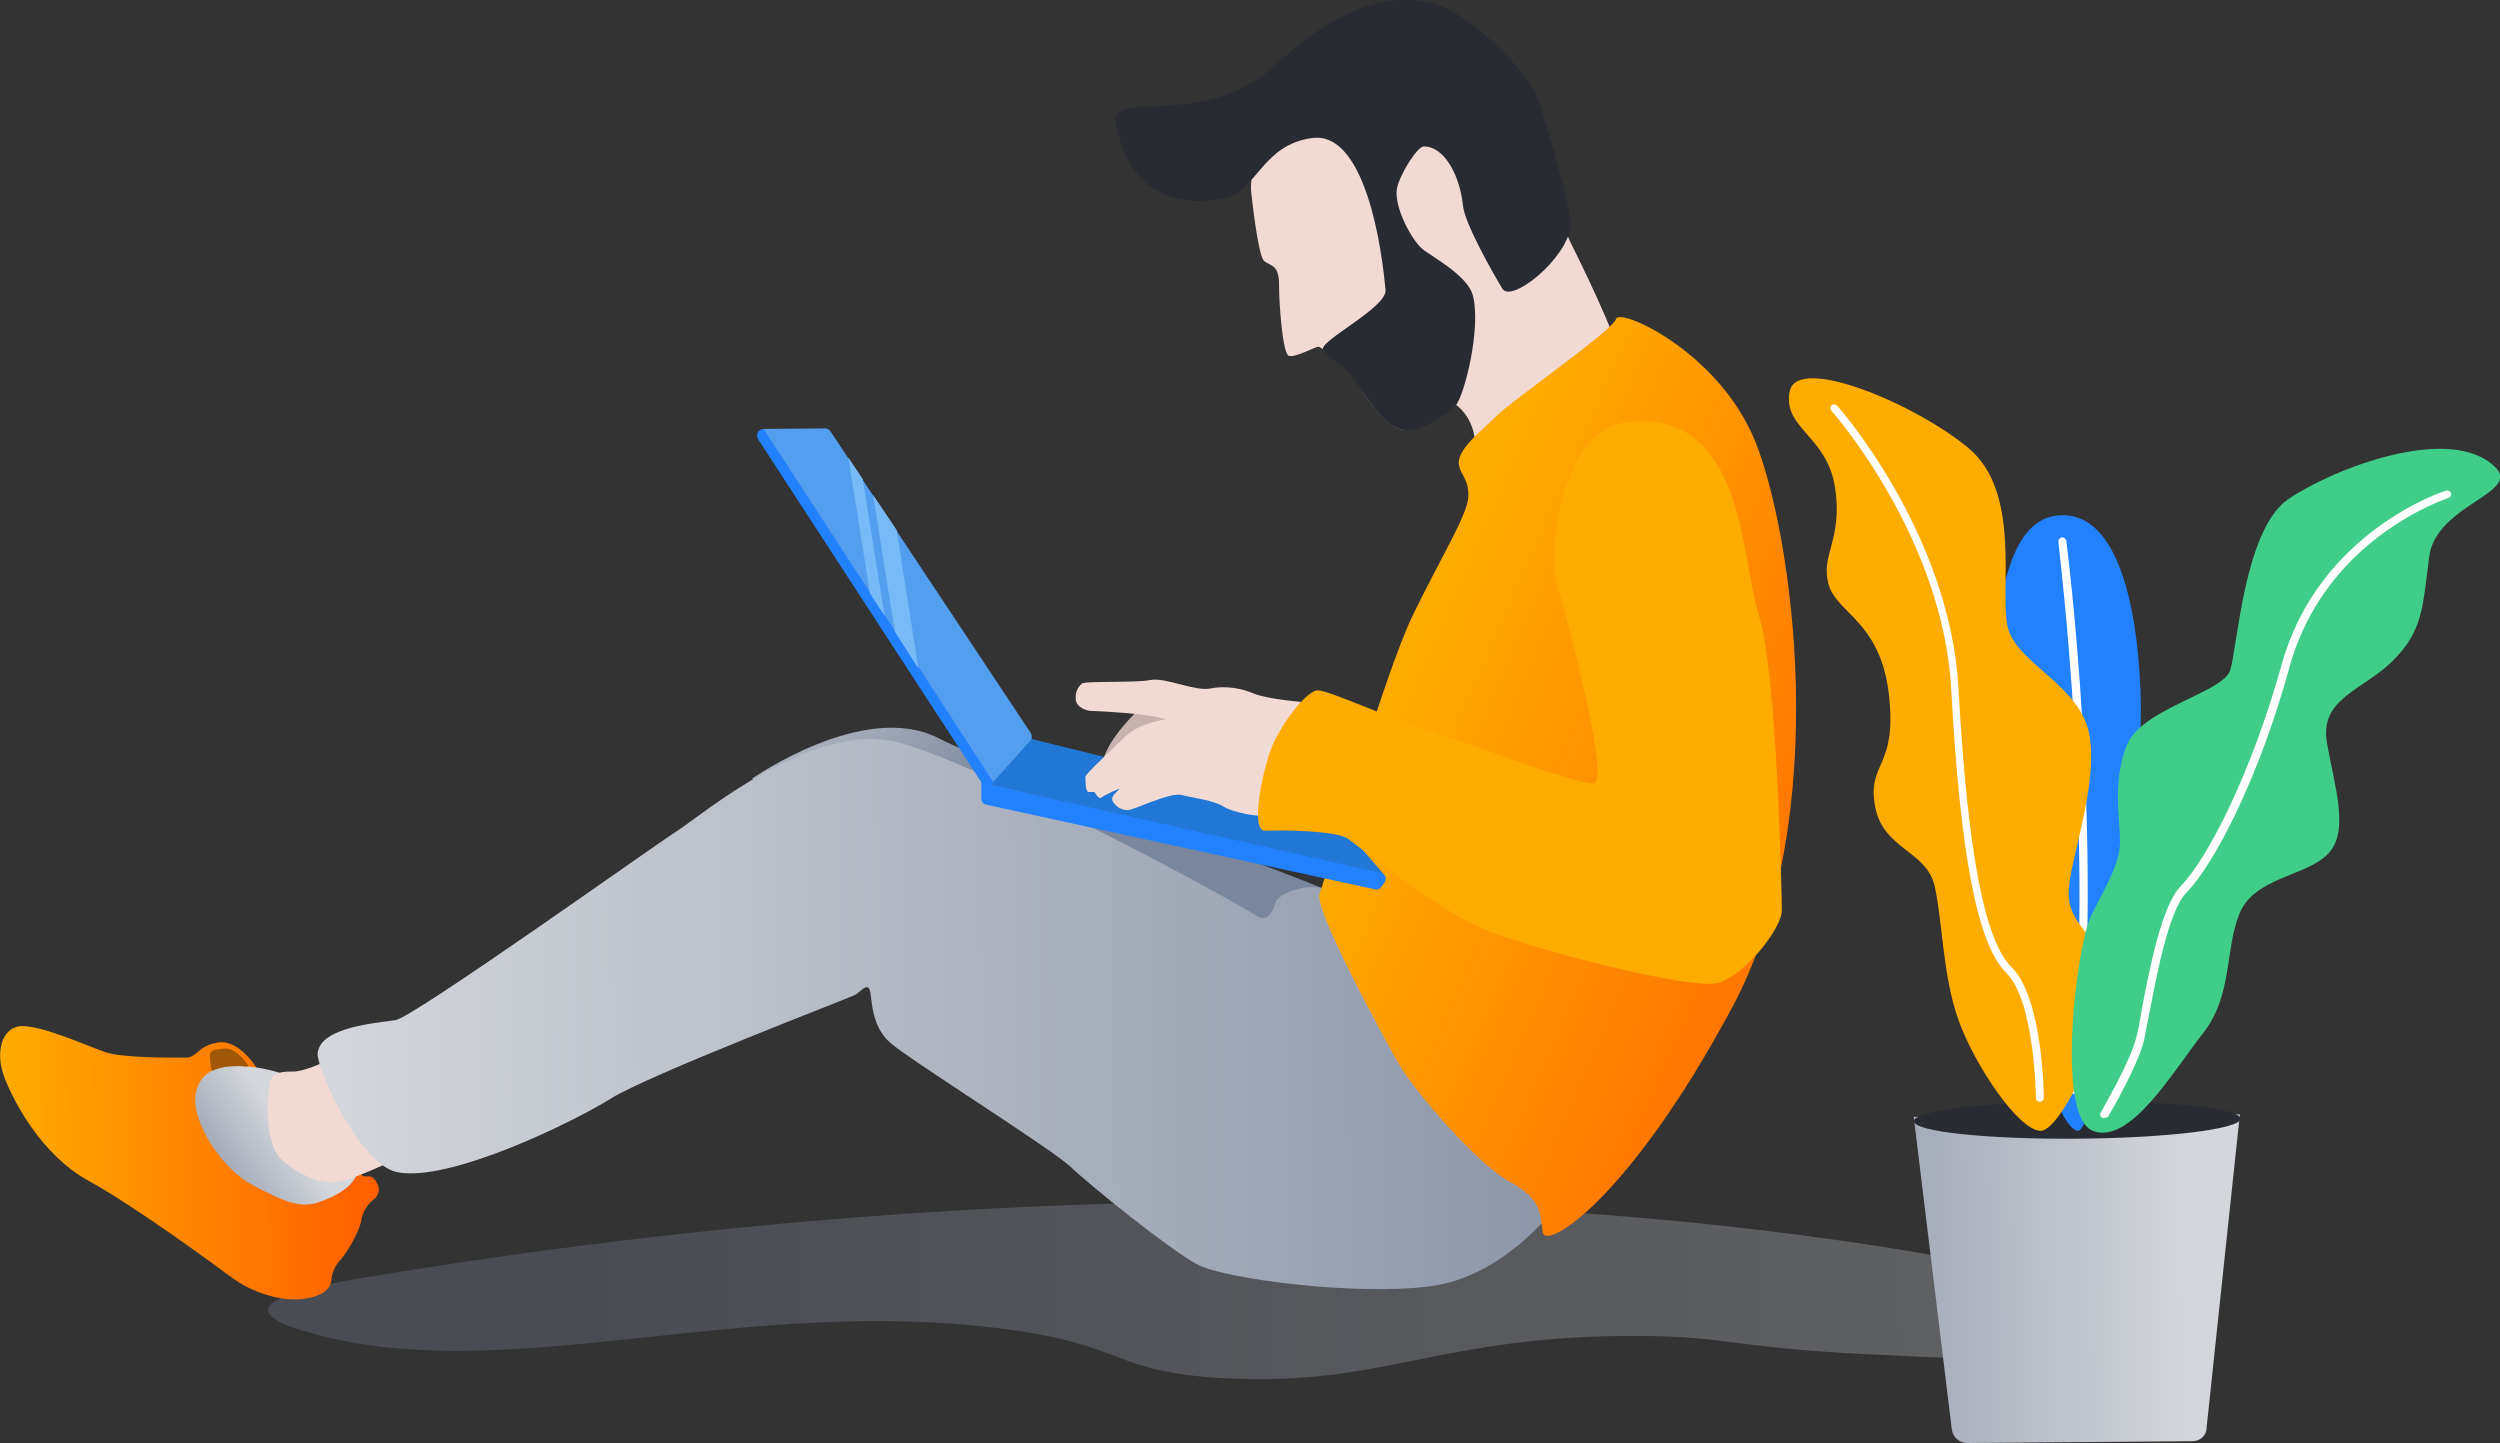 <?xml version="1.0" encoding="utf-8"?>
<!-- Generator: Adobe Illustrator 20.1.0, SVG Export Plug-In . SVG Version: 6.00 Build 0)  -->
<svg version="1.1" id="Layer_1" xmlns="http://www.w3.org/2000/svg" xmlns:xlink="http://www.w3.org/1999/xlink" x="0px" y="0px"
	 viewBox="0 0 413.2 238.5" style="enable-background:new 0 0 413.2 238.5;" xml:space="preserve">
<rect x="0" y="0" width="413.2" height="238.5" fill="#333333" stroke="none"/>
<style type="text/css">
	.st0{opacity:0.3;fill:url(#SVGID_1_);enable-background:new    ;}
	.st1{display:none;fill:#F0F2F5;}
	.st2{fill:url(#SVGID_2_);}
	.st3{fill:url(#SVGID_3_);}
	.st4{fill:url(#SVGID_4_);}
	.st5{fill:#A05708;}
	.st6{fill:#F2DAD4;}
	.st7{fill:url(#SVGID_5_);}
	.st8{fill:#292B33;}
	.st9{fill:url(#SVGID_6_);}
	.st10{fill:#2177D6;}
	.st11{fill:#C6B3AF;}
	.st12{fill:#FFAC00;}
	.st13{fill:#549EEF;}
	.st14{fill:#2181FF;}
	.st15{fill:#77BAF7;}
	.st16{fill:url(#SVGID_7_);}
	.st17{fill:#FFFFFF;}
	.st18{fill:#40CD8A;}
</style>
<linearGradient id="SVGID_1_" gradientUnits="userSpaceOnUse" x1="443.817" y1="-93.307" x2="125.177" y2="-93.307" gradientTransform="matrix(0.87 -1.000000e-02 -1.000000e-02 -1 -19.03 122.549)">
	<stop  offset="0" style="stop-color:#D3D6DB"/>
	<stop  offset="1" style="stop-color:#7A869B"/>
</linearGradient>
<path class="st0" d="M60,211.2c-6,1-15.6,2.8-15.7,5.3c0,2.3,7.8,4,10.5,4.7c31.3,7.1,68.6-6.8,110-1.7c21.7,2.6,18.5,7.3,37.7,8.3
	c26.3,1.4,35.6-7.2,68.5-7c14,0.1,14.3,1.6,33.4,2.8c7.5,0.4,60,3.4,60.9-1.8c0.2-0.9-1.1-3.5-23.9-9.7
	C341.4,212,232.8,182.4,60,211.2z"/>
<path class="st1" d="M359.5,25.4c-9.5-0.4-18.9,1.7-27.3,6.1c-13.9,7.2-24.6,20.2-30.7,35c-10.7,26.2-7.1,56.3-14.3,83.7
	c-6.5,24.6-21.6,46.1-42.7,60.5c37.3,8.2,75.3,13.1,113.5,13c25-0.1,49.3-3.9,67.1-23.5c17.3-19,23.5-45.2,19-70.8
	c-4.8-27.2-19.7-51.3-36.5-72.7c-8.5-10.8-17.9-21.5-30.3-27.1C371.7,27,365.7,25.6,359.5,25.4z"/>
<linearGradient id="SVGID_2_" gradientUnits="userSpaceOnUse" x1="141.6" y1="29.735" x2="169.44" y2="-7.145" gradientTransform="matrix(1 -7.679373e-03 -7.679373e-03 -1 -3.189 123.066)">
	<stop  offset="0" style="stop-color:#D3D6DB"/>
	<stop  offset="1" style="stop-color:#7A869B"/>
</linearGradient>
<path class="st2" d="M124.3,128.7c0,0,18.5-13,30.8-6.7s66.6,25.1,68.4,27.1s-9.4,10.5-9.4,10.5l-73.7-19.2L124.3,128.7z"/>
<linearGradient id="SVGID_3_" gradientUnits="userSpaceOnUse" x1="2.794" y1="-69.273" x2="65.095" y2="-69.273" gradientTransform="matrix(1 -7.679373e-03 -7.679373e-03 -1 -3.189 123.066)">
	<stop  offset="0" style="stop-color:#FFAC00"/>
	<stop  offset="1" style="stop-color:#FF5E00"/>
</linearGradient>
<path class="st3" d="M42.4,176.5c0,0-2.8-4.7-6.3-4.2s-3.4,2.5-5.4,2.5s-10.4,0.1-13.3-0.9S7,169.5,3.6,169.6s-4.4,4.5-2.9,8.4
	s6,12.8,14,17.2s21.8,14.6,23.8,16.1s6.9,3.9,11.4,3.4s4.9-2.5,4.9-3.5c0.2-1.1,0.7-2.2,1.5-3c0.5-0.5,2.9-4,3.4-6.4
	c0.2-1.4,0.9-2.6,2-3.5c1-0.7,1.2-2,0.5-2.9c0,0,0,0,0-0.1c-1-1.5-1.6-0.5-2.3-1s-10.6-11.8-10.6-11.8L42.4,176.5z"/>
<linearGradient id="SVGID_4_" gradientUnits="userSpaceOnUse" x1="49.583" y1="-63.442" x2="31.403" y2="-75.912" gradientTransform="matrix(1 -7.679373e-03 -7.679373e-03 -1 -3.189 123.066)">
	<stop  offset="0" style="stop-color:#D3D6DB"/>
	<stop  offset="1" style="stop-color:#7A869B"/>
</linearGradient>
<path class="st4" d="M46.2,177.3c-2.3-0.7-4.6-1.1-7-1.1c-3.5,0-6.4,1-6.9,5c-0.5,4,4,11.8,9.5,14.7s7.9,3.8,10.9,2.8s6.4-3,6.4-5.5
	S46.2,177.3,46.2,177.3z"/>
<path class="st5" d="M35,177c1.3-0.6,2.7-0.8,4.2-0.8c0.5,0,1,0,1.5,0.1l0.4-0.1c0,0-1.9-3-3.9-2.9s-2.5,0.5-2.5,1
	C34.7,175.2,34.8,176.1,35,177z"/>
<path class="st6" d="M53.5,175.6c0,0-3.4,1.5-4.9,1.5s-3.5,0-3.9,1.5s-1.4,10.4,2.1,13.3s6.9,3.9,9.4,3.4s8.8-3.5,8.8-3.5
	L53.5,175.6z"/>
<linearGradient id="SVGID_5_" gradientUnits="userSpaceOnUse" x1="56.874" y1="-45.993" x2="313.414" y2="-45.993" gradientTransform="matrix(1 -7.679373e-03 -7.679373e-03 -1 -3.189 123.066)">
	<stop  offset="0" style="stop-color:#D3D6DB"/>
	<stop  offset="1" style="stop-color:#7A869B"/>
</linearGradient>
<path class="st7" d="M52.5,174.1c-0.2,2.5,6.9,18.2,13,19.6c8.4,1.9,29-8.1,35.4-12.1c6.2-3.9,39.3-16.6,40.3-17.1s2-2,2.5-1
	s0,5.9,3.5,8.9s26.8,17.6,29.8,20.5s16.4,13.7,20.9,16.1s26.2,5.2,38.5,3.6s20.6-13,20.6-13l-25.5-44.2c0,0-8.7-6.9-12-8.3
	s-8.3,0.6-8.7,2.1s-1.4,3.5-3.4,2s-45.6-25.3-59.4-28.6s-32,12.1-35.9,14.6s-43.7,30.9-46.7,31.4C62.3,169.1,52.9,169.7,52.5,174.1z
	"/>
<path class="st6" d="M206.8,31.8c0,0,1.1,10.4,2.1,11.3s2.5,0.5,2.5,3.9s0.6,11.4,1.6,11.8s4.4-1.5,4.9-1.5s5.5,3.9,6.5,5.9
	c1,2,4.5,7.4,7.5,7.8s6.9-5.5,8.9-4c1.8,1.5,2.8,3.6,3,5.9c0,1.5,23.6-5.6,23.6-14.5c0-2.5-6.5-15.7-8-18.7s-3.6-15.8-4.1-19.2
	S248.5,7.4,238.6,4S205.7,20.5,206.8,31.8z"/>
<path class="st8" d="M236.6,0.5c6.5,1.6,16.4,11.7,17.9,16.6c1.5,4.9,5.3,17.7,5.1,20.2c-0.5,5.4-9.8,12.9-11.3,10.4
	S242.1,37,241.8,34c-0.5-4.9-3-9.8-6.5-9.8c-1,0-3.9,4.5-4.4,6.9c-0.6,3,2.5,8.9,4.5,10.3s7.1,4.3,8,7.3c1.5,5.4-1.4,16.8-2.8,18.3
	s-6.1,4.7-8.9,4c-3.9-1-6.5-6.9-8.9-9.6c-1-1.2-3-2.1-4.1-3.5s10.6-7,10.3-10c-1.1-11.8-4.6-26-12-25.1c-8.4,1-9.3,8.9-14.7,10
	c-3,0.6-15.3,2.6-17.9-12.7c-0.8-4.9,12.3,0.4,23.6-7.1C211.1,11.1,222.8-2.8,236.6,0.5z"/>
<linearGradient id="SVGID_6_" gradientUnits="userSpaceOnUse" x1="233.853" y1="6.924" x2="329.383" y2="-35.966" gradientTransform="matrix(1 -7.679373e-03 -7.679373e-03 -1 -3.189 123.066)">
	<stop  offset="0" style="stop-color:#FFAC00"/>
	<stop  offset="1" style="stop-color:#FF5E00"/>
</linearGradient>
<path class="st9" d="M241.1,76.5c0-2.5,3.9-5.4,6.4-7.9s19.1-14,19.6-15.9s16.8,5.3,22.9,20s13.3,62.1-3.7,93.8
	s-30.8,40.2-31.3,37.2s0-5.4-5.5-8.4s-15.9-15.2-18.4-19.6s-14-25.5-13-28s10.6-36.1,15.4-46s9.2-16.8,9.2-19.8
	S241.2,78.4,241.1,76.5z"/>
<polygon class="st10" points="162.1,129.4 169.5,121.9 219.9,134.3 228.8,144.6 "/>
<path class="st11" d="M188.2,117.3c0,0-4.9,4.5-5.9,8.4l3.4-1l6.4-3l4.4-2.5l-2-2L188.2,117.3z"/>
<path class="st6" d="M215,116c0,0-5.1-0.4-7.6-1.3c-2.3-1-4.9-1.4-7.4-0.9c-2.5,0.5-7.4-1.9-9.9-1.4s-10.9,0.1-11.3,0.6
	c-0.7,0.6-1.1,1.5-1,2.5c0,1.5,2,2,2.5,2s9.9,0.4,12.4,1.4c0,0-4.4,0.5-6.9,3s-6.4,6-6.4,6.5s0,2.5,0.5,2.5h1c0,0,0.5,1,1,1
	c0.9-0.6,2-1.1,3-1.5c0.5,0-1.5,1-1,2c0.5,0.9,1.4,1.5,2.5,1.5c1,0,6.9-3,8.9-2.5s5.4,0.9,6.9,1.9s6.4,1.9,7.4,1.4S215,116,215,116z
	"/>
<path class="st12" d="M268.7,69.8c-10,1.3-12.7,18.8-11.6,25.7c0,0,9.6,34,6.2,34s-24.7-8.2-28.2-9.1s-15.4-6.3-17.3-6.3
	s-6.4,6-7.8,9.9s-3.4,13.4-0.9,13.3s11.8-0.1,13.8,1.4c2,1.5,15.4,12.2,22.8,15.1s34.1,10.1,38.5,8.6s10.3-9,10.3-11.9
	s-0.8-39.5-3.8-48.8S288.4,67.2,268.7,69.8z"/>
<path class="st13" d="M164.1,129.3l-38-58.4l10.3-0.1c0.3,0,0.6,0.2,0.8,0.4l33.2,50c0.2,0.4,0.2,0.9-0.1,1.2L164.1,129.3z"/>
<path class="st14" d="M162.2,129.3l-36.9-56.7c-0.3-0.5-0.2-1.2,0.3-1.5c0.2-0.1,0.4-0.2,0.6-0.2l0,0l38,58.4l0,0
	c-0.3,0.6-1.1,0.7-1.6,0.4C162.4,129.6,162.3,129.5,162.2,129.3z"/>
<polygon class="st15" points="143.8,98.1 146.2,101.8 142.6,79.2 140.2,75.6 "/>
<polygon class="st15" points="147.9,104.4 151.8,110.5 148.2,87.6 144.3,81.8 "/>
<path class="st14" d="M227.3,147L163,133c-0.5-0.1-0.8-0.5-0.8-1v-2.6l66.1,14.9c0.5,0.1,0.9,0.7,0.7,1.2c0,0.1-0.1,0.3-0.2,0.4
	l-0.6,0.8C228.1,146.9,227.7,147.1,227.3,147z"/>
<linearGradient id="SVGID_7_" gradientUnits="userSpaceOnUse" x1="364.004" y1="-91.009" x2="276.514" y2="-90.859" gradientTransform="matrix(1 -7.679373e-03 -7.679373e-03 -1 -3.189 123.066)">
	<stop  offset="0" style="stop-color:#D3D6DB"/>
	<stop  offset="1" style="stop-color:#7A869B"/>
</linearGradient>
<path class="st16" d="M362.4,238.2l-37.3,0.3c-1.2,0-2.3-0.9-2.5-2.2l-6.3-51.7l53.9-0.4l-5.5,51.8
	C364.7,237.3,363.6,238.2,362.4,238.2z"/>
<ellipse transform="matrix(1 -7.679373e-03 7.679373e-03 1 -1.411 2.642)" class="st8" cx="343.3" cy="185.1" rx="27" ry="3.1"/>
<path class="st14" d="M340.1,85.2c-14.7,1.3-9.5,45.4-9.5,45.4c4,38,9,55.1,12.7,56.3s10.6-54,10.5-67.5
	C353.9,119.4,354.8,83.8,340.1,85.2z"/>
<path class="st17" d="M342.7,180.8L342.7,180.8c-0.4,0-0.6-0.3-0.6-0.7c0,0,0,0,0,0c4.5-40-1.9-90-1.9-90.6c0-0.3,0.2-0.6,0.6-0.7
	c0.3,0,0.6,0.2,0.7,0.5c0.1,0.5,6.5,50.7,1.9,90.8C343.2,180.5,343,180.8,342.7,180.8z"/>
<path class="st12" d="M295.8,64.7c-1.2,6.1,6.2,7.3,7.5,15.9s-2.4,11-1.1,15.9s8.6,6.1,10,18.3s-3.6,11.1-2.3,18.4s8.6,7.3,9.9,13.4
	s1.3,14.7,3.9,22s9.9,18.3,13.6,18.3s13.3-21,10.8-27.1s-6.2-7.3-6.2-12.2s4.8-17.2,3.5-25.8s-12.3-12.1-13.6-18.3
	s2.3-22.1-6.4-29.4S297,58.5,295.8,64.7z"/>
<path class="st18" d="M412.4,77.2c4.4,4.3-9.8,6.2-10.9,14.8s-1.1,12.3-6,17.2s-12.2,6.2-10.9,13.6s3.8,14.7,0.1,18.4
	s-12.2,3.8-14.6,9.9s-1.1,13.5-6,19.7s-12,18.5-18.2,16.1s-2.7-30.6-0.3-35.5s4.8-8.6,4.8-12.3s-1.3-9.8,1.1-15.9
	s15.9-8.7,17.1-12.4s2.3-23.3,9.6-28.3S405,69.9,412.4,77.2z"/>
<path class="st17" d="M347.7,184.8c-0.1,0-0.2,0-0.3-0.1c-0.3-0.2-0.4-0.5-0.2-0.8c0-0.1,4.9-8.3,5.9-12.5c0.3-1.1,0.6-2.7,0.9-4.6
	c1.3-6.8,3.3-17.1,6.4-20.3c4.5-4.6,11.7-18.7,16.7-36.6c6.1-22.1,27-28.8,27.2-28.8c0.3-0.1,0.7,0.1,0.8,0.4c0,0,0,0,0,0
	c0.1,0.3-0.1,0.7-0.4,0.8c-0.2,0.1-20.4,6.5-26.3,28c-5,18.2-12.4,32.5-17,37.2c-2.9,2.9-4.9,13.4-6.1,19.7
	c-0.4,1.9-0.7,3.5-0.9,4.6c-1,4.3-5.8,12.5-6,12.8C348.1,184.7,347.9,184.8,347.7,184.8z"/>
<path class="st17" d="M337.1,182.1c-0.3,0-0.6-0.3-0.6-0.6c0-0.2-0.2-16.1-4.9-20.7s-7.6-19.2-9.1-46.9c-1.4-25.2-19.6-45.8-19.8-46
	c-0.2-0.3-0.2-0.6,0-0.9c0.2-0.2,0.6-0.2,0.9,0c0.2,0.2,18.7,21.1,20.1,46.8c1.5,27,4.3,41.7,8.8,46.1c5.1,5,5.3,20.9,5.3,21.6
	C337.7,181.9,337.5,182.1,337.1,182.1C337.1,182.1,337.1,182.1,337.1,182.1L337.1,182.1z"/>
</svg>
